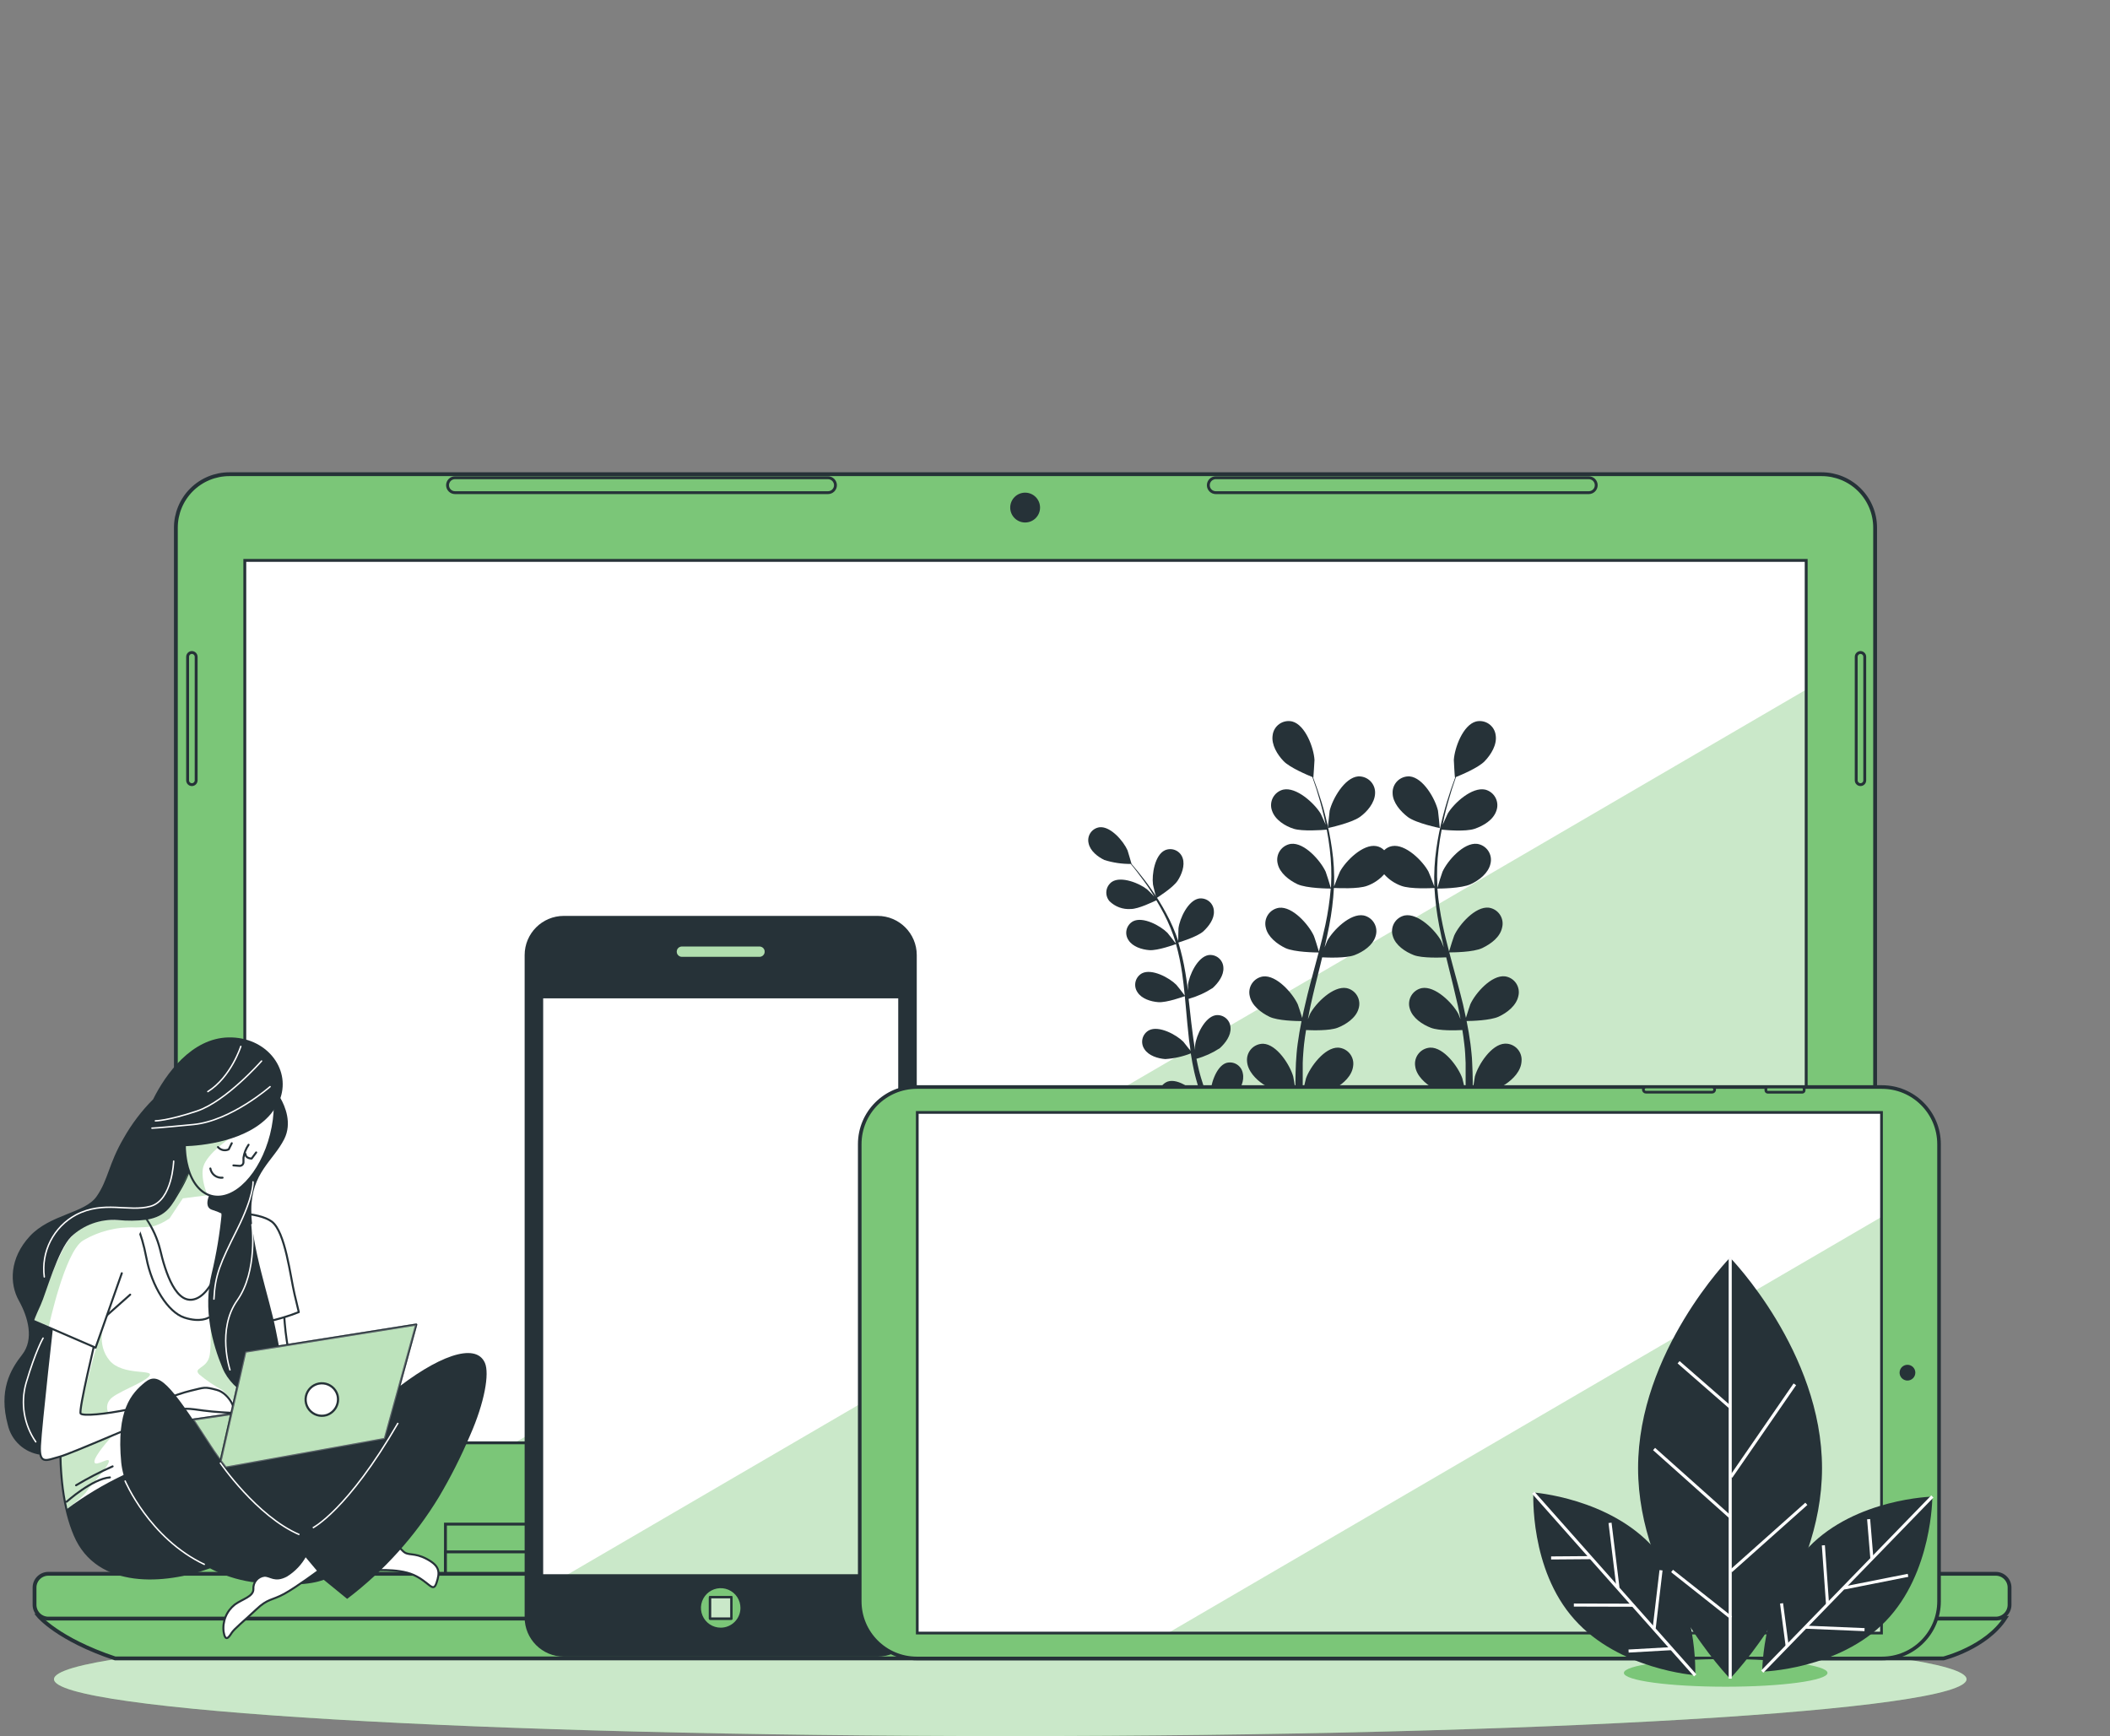 <svg width="508" height="418" viewBox="0 0 508 418" fill="none" xmlns="http://www.w3.org/2000/svg">
<rect x="0" y="0" width="508" height="418" fill="#808080" stroke="none"/>
<path d="M243.23 418C370.381 418 473.458 411.869 473.458 404.307C473.458 396.744 370.381 390.613 243.23 390.613C116.079 390.613 13.002 396.744 13.002 404.307C13.002 411.869 116.079 418 243.23 418Z" fill="#7BC678"/>
<path opacity="0.6" d="M243.23 418C370.381 418 473.458 411.869 473.458 404.307C473.458 396.744 370.381 390.613 243.23 390.613C116.079 390.613 13.002 396.744 13.002 404.307C13.002 411.869 116.079 418 243.23 418Z" fill="white"/>
<path d="M55.197 114.177H438.583C441.995 114.177 445.268 115.533 447.681 117.946C450.095 120.359 451.45 123.633 451.45 127.046V379.75H42.342V127.046C42.342 123.635 43.696 120.363 46.106 117.95C48.517 115.537 51.787 114.18 55.197 114.177Z" fill="#7BC678" stroke="#263238" stroke-width="0.921" stroke-miterlimit="10"/>
<path d="M434.855 134.932H58.937V347.393H434.855V134.932Z" fill="white"/>
<g style="mix-blend-mode:multiply" opacity="0.4">
<path d="M434.855 347.393V166.034L123.903 347.393H434.855Z" fill="#7BC678"/>
</g>
<path d="M434.855 134.932H58.937V347.393H434.855V134.932Z" stroke="#263238" stroke-width="0.69" stroke-miterlimit="10"/>
<path d="M388.404 366.967H107.246V380.82H388.404V366.967Z" fill="#7BC678" stroke="#263238" stroke-width="0.692" stroke-miterlimit="10"/>
<path d="M388.404 373.648H107.246V380.833H388.404V373.648Z" fill="#7BC678" stroke="#263238" stroke-width="0.692" stroke-miterlimit="10"/>
<path d="M9.25 389.039C9.25 389.039 13.876 394.686 27.703 399.299H467.935C467.935 399.299 478.194 396.728 482.82 389.543L9.25 389.039Z" fill="#7BC678" stroke="#263238" stroke-width="0.921" stroke-miterlimit="10"/>
<path d="M480.495 378.926H11.636C9.802 378.926 8.315 380.413 8.315 382.247V386.394C8.315 388.228 9.802 389.715 11.636 389.715H480.495C482.329 389.715 483.816 388.228 483.816 386.394V382.247C483.816 380.413 482.329 378.926 480.495 378.926Z" fill="#7BC678" stroke="#263238" stroke-width="0.921" stroke-miterlimit="10"/>
<path d="M246.81 125.803C248.794 125.803 250.402 124.195 250.402 122.211C250.402 120.227 248.794 118.618 246.81 118.618C244.826 118.618 243.218 120.227 243.218 122.211C243.218 124.195 244.826 125.803 246.81 125.803Z" fill="#263238"/>
<path d="M199.35 118.618H109.547C109.311 118.618 109.077 118.572 108.859 118.481C108.641 118.391 108.443 118.259 108.277 118.092C108.11 117.925 107.977 117.727 107.887 117.509C107.797 117.291 107.75 117.058 107.75 116.822C107.75 116.586 107.797 116.353 107.887 116.135C107.977 115.917 108.11 115.719 108.277 115.552C108.443 115.385 108.641 115.253 108.859 115.162C109.077 115.072 109.311 115.026 109.547 115.026H199.35C199.825 115.029 200.28 115.219 200.616 115.555C200.952 115.892 201.142 116.347 201.146 116.822C201.146 117.298 200.956 117.755 200.62 118.092C200.283 118.429 199.826 118.618 199.35 118.618Z" fill="#7BC678" stroke="#263238" stroke-width="0.692" stroke-miterlimit="10"/>
<path d="M382.511 118.618H292.708C292.231 118.618 291.774 118.429 291.438 118.092C291.101 117.755 290.912 117.298 290.912 116.822C290.915 116.347 291.105 115.892 291.441 115.555C291.777 115.219 292.232 115.029 292.708 115.026H382.511C382.987 115.026 383.444 115.215 383.781 115.552C384.118 115.889 384.307 116.346 384.307 116.822C384.307 117.298 384.118 117.755 383.781 118.092C383.444 118.429 382.987 118.618 382.511 118.618Z" fill="#7BC678" stroke="#263238" stroke-width="0.692" stroke-miterlimit="10"/>
<path d="M447.932 188.918C447.66 188.918 447.399 188.811 447.205 188.619C447.012 188.428 446.902 188.169 446.898 187.897V158.136C446.902 157.862 447.012 157.601 447.205 157.408C447.398 157.215 447.659 157.105 447.932 157.102C448.204 157.105 448.463 157.216 448.655 157.409C448.846 157.603 448.953 157.864 448.953 158.136V187.897C448.953 188.167 448.845 188.427 448.654 188.619C448.462 188.81 448.203 188.918 447.932 188.918Z" fill="#7BC678" stroke="#263238" stroke-width="0.692" stroke-miterlimit="10"/>
<path d="M46.192 188.918C46.058 188.918 45.925 188.891 45.801 188.84C45.677 188.789 45.565 188.713 45.47 188.619C45.375 188.524 45.3 188.411 45.249 188.287C45.197 188.163 45.171 188.031 45.171 187.897V158.136C45.171 157.864 45.278 157.603 45.469 157.409C45.66 157.216 45.92 157.105 46.192 157.102C46.465 157.105 46.726 157.215 46.919 157.408C47.112 157.601 47.222 157.862 47.225 158.136V187.897C47.222 188.169 47.112 188.428 46.918 188.619C46.725 188.811 46.464 188.918 46.192 188.918Z" fill="#7BC678" stroke="#263238" stroke-width="0.692" stroke-miterlimit="10"/>
<path d="M327.374 196.718C329.121 195.488 331.003 193.298 331.065 190.985C331.088 190.443 330.997 189.902 330.799 189.397C330.6 188.892 330.299 188.434 329.913 188.053C329.527 187.672 329.066 187.376 328.559 187.183C328.051 186.991 327.51 186.907 326.968 186.937C323.708 187.232 320.817 192.35 320.128 195.192C320.128 195.438 319.636 199.388 319.698 199.375C319.759 199.363 325.307 198.182 327.374 196.718Z" fill="#263238"/>
<path d="M299.215 258.405C299.137 257.966 298.967 257.549 298.716 257.181C298.465 256.813 298.138 256.502 297.758 256.269C297.378 256.037 296.952 255.887 296.51 255.832C296.068 255.776 295.619 255.814 295.193 255.945C292.732 256.793 291.342 261.407 291.379 263.794C291.379 263.942 291.613 265.738 291.748 266.648C291.465 265.947 291.195 265.233 290.912 264.495C290.506 263.425 290.112 262.293 289.681 261.186L289.128 259.426C288.931 258.836 288.808 258.196 288.648 257.655C288.427 256.769 288.242 255.846 288.058 254.923C290.057 254.368 291.958 253.505 293.692 252.364C295.033 251.134 296.398 249.326 296.263 247.443C296.247 247.001 296.138 246.567 295.943 246.17C295.748 245.772 295.471 245.42 295.131 245.137C294.791 244.854 294.395 244.646 293.969 244.526C293.543 244.406 293.096 244.377 292.659 244.441C290.038 244.909 288.021 249.264 287.738 251.626C287.738 251.7 287.738 252.204 287.738 252.857C287.59 251.946 287.43 251.048 287.307 250.125C286.938 247.517 286.655 244.847 286.36 242.178C286.298 241.612 286.225 241.058 286.163 240.504C288.219 239.928 290.177 239.044 291.97 237.884C293.311 236.653 294.676 234.845 294.541 232.963C294.523 232.521 294.412 232.088 294.217 231.691C294.021 231.295 293.745 230.944 293.405 230.661C293.065 230.378 292.67 230.17 292.245 230.049C291.82 229.928 291.374 229.898 290.936 229.961C288.316 230.428 286.298 234.783 286.016 237.146C286.016 237.232 286.016 237.835 286.016 238.499C285.831 237.059 285.634 235.608 285.388 234.181C284.986 231.731 284.423 229.31 283.703 226.934C284.035 226.836 288.181 225.581 289.694 224.264C291.022 223.034 292.4 221.225 292.253 219.343C292.237 218.901 292.127 218.467 291.932 218.069C291.737 217.672 291.461 217.32 291.121 217.037C290.781 216.754 290.385 216.545 289.959 216.426C289.533 216.306 289.086 216.277 288.648 216.341C286.028 216.809 284.01 221.164 283.727 223.526C283.727 223.686 283.654 225.876 283.666 226.651C283.661 226.623 283.661 226.593 283.666 226.565C282.893 224.253 281.917 222.013 280.75 219.872C279.722 217.952 278.58 216.095 277.33 214.311C276.186 212.638 275.042 211.186 274.009 209.907C273.455 209.218 272.926 208.59 272.434 208.024C272.434 208.024 271.549 204.936 271.463 204.739C270.515 202.562 267.403 198.908 264.746 199.178C264.308 199.234 263.886 199.381 263.509 199.61C263.131 199.839 262.806 200.146 262.556 200.509C262.305 200.873 262.134 201.285 262.053 201.719C261.973 202.154 261.985 202.6 262.089 203.029C262.458 204.875 264.278 206.29 265.89 207.065C267.939 207.709 270.077 208.029 272.225 208.012C272.73 208.627 273.259 209.242 273.824 210.005C274.821 211.309 275.94 212.786 277.035 214.471C277.33 214.926 277.626 215.418 277.921 215.886C277.257 215.197 276.334 214.25 276.223 214.176C274.378 212.675 269.937 210.866 267.71 212.318C267.346 212.571 267.04 212.897 266.81 213.276C266.58 213.655 266.433 214.078 266.377 214.518C266.321 214.958 266.359 215.404 266.487 215.828C266.615 216.253 266.83 216.645 267.12 216.981C267.791 217.643 268.596 218.154 269.481 218.479C270.366 218.803 271.31 218.934 272.25 218.863C274.095 218.863 277.589 217.141 278.401 216.772C279.053 217.83 279.631 218.937 280.283 220.13C281.389 222.268 282.303 224.499 283.014 226.799C283.014 226.934 283.014 227.082 283.112 227.217C282.842 226.811 281.206 224.756 281.07 224.596C279.397 222.899 275.178 220.61 272.803 221.816C272.414 222.026 272.072 222.316 271.802 222.667C271.532 223.019 271.339 223.423 271.236 223.853C271.132 224.284 271.121 224.732 271.203 225.167C271.284 225.603 271.457 226.016 271.709 226.38C272.717 227.955 274.932 228.632 276.703 228.767C278.745 228.927 282.977 227.365 283.137 227.303C283.78 229.619 284.273 231.974 284.613 234.353C284.871 236.112 285.068 237.896 285.241 239.705C284.884 239.188 283.346 237.244 283.223 237.121C281.55 235.423 277.33 233.147 274.956 234.34C274.566 234.551 274.225 234.841 273.955 235.192C273.685 235.543 273.492 235.947 273.389 236.378C273.285 236.809 273.274 237.256 273.355 237.692C273.437 238.127 273.609 238.541 273.861 238.905C274.87 240.492 277.084 241.156 278.856 241.292C280.849 241.452 284.908 239.975 285.253 239.852C285.339 240.664 285.413 241.489 285.487 242.313C285.733 244.995 285.954 247.677 286.262 250.322C286.372 251.233 286.508 252.131 286.643 253.029C286.077 252.278 285.007 250.937 284.908 250.827C283.235 249.141 279.016 246.853 276.642 248.058C276.251 248.266 275.909 248.554 275.638 248.904C275.366 249.253 275.172 249.656 275.068 250.086C274.963 250.516 274.951 250.963 275.031 251.398C275.111 251.833 275.283 252.246 275.534 252.61C276.555 254.198 278.77 254.862 280.541 254.997C282.65 254.862 284.724 254.401 286.692 253.632C286.926 255.133 287.184 256.609 287.516 258.048C287.676 258.676 287.799 259.279 287.984 259.894C288.168 260.509 288.316 261.124 288.488 261.665C288.882 262.896 289.239 263.966 289.632 265.073C289.829 265.627 290.026 266.144 290.223 266.685C289.768 265.836 288.993 264.507 288.919 264.397C287.529 262.477 283.703 259.574 281.169 260.398C280.752 260.547 280.371 260.782 280.052 261.088C279.732 261.394 279.48 261.764 279.313 262.174C279.146 262.584 279.067 263.024 279.082 263.467C279.096 263.909 279.204 264.343 279.397 264.741C280.16 266.464 282.251 267.46 283.973 267.866C285.696 268.272 289.989 267.509 290.481 267.411C290.973 268.727 291.465 270.007 291.933 271.2C293.446 274.965 294.836 278.041 295.845 280.182C296.853 282.322 297.481 283.528 297.481 283.528C297.598 283.737 297.792 283.893 298.021 283.962C298.251 284.031 298.498 284.007 298.711 283.897C298.918 283.778 299.072 283.584 299.14 283.355C299.209 283.127 299.187 282.88 299.08 282.667C299.08 282.667 298.453 281.51 297.407 279.406C296.361 277.303 294.947 274.301 293.347 270.61C292.892 269.539 292.425 268.408 291.957 267.239C292.437 267.005 296.189 265.196 297.444 263.695C298.699 262.195 299.634 260.238 299.215 258.405Z" fill="#263238"/>
<path d="M278.401 216.255C278.401 216.255 282.374 213.794 283.518 212.06C284.502 210.571 285.327 208.369 284.748 206.646C284.615 206.225 284.394 205.837 284.101 205.506C283.807 205.176 283.447 204.911 283.045 204.729C282.642 204.547 282.206 204.451 281.764 204.449C281.322 204.446 280.884 204.537 280.48 204.715C278.019 205.847 277.281 210.583 277.589 212.945C277.589 213.142 278.401 216.28 278.401 216.255Z" fill="#263238"/>
<path d="M338.95 196.718C341.005 198.243 346.639 199.375 346.639 199.375C346.639 199.375 346.27 195.438 346.208 195.192C345.556 192.35 342.641 187.232 339.381 186.937C338.839 186.905 338.296 186.988 337.788 187.18C337.28 187.371 336.818 187.667 336.432 188.049C336.046 188.431 335.744 188.889 335.546 189.395C335.349 189.901 335.259 190.442 335.284 190.985C335.309 193.236 337.191 195.364 338.95 196.718Z" fill="#263238"/>
<path d="M362.324 251.282C359.064 251.417 355.877 256.375 355.09 259.193C355.09 259.353 354.746 261.21 354.573 262.391C354.573 261.678 354.573 261.001 354.573 260.275C354.573 258.836 354.5 257.396 354.438 255.858C354.438 255.12 354.34 254.37 354.278 253.607C354.217 252.844 354.106 252.057 354.02 251.282C353.786 249.473 353.466 247.665 353.097 245.832C354.327 245.832 358.83 245.696 360.81 244.786C362.791 243.875 365.055 242.153 365.547 239.865C365.684 239.338 365.708 238.789 365.617 238.253C365.527 237.716 365.324 237.205 365.022 236.753C364.72 236.301 364.325 235.918 363.864 235.63C363.404 235.341 362.887 235.153 362.348 235.079C359.1 234.697 355.201 239.126 353.995 241.796C353.921 241.956 353.269 243.961 352.937 245.069C352.704 243.974 352.482 242.879 352.224 241.784C351.449 238.61 350.563 235.423 349.702 232.237C349.431 231.265 349.185 230.28 348.927 229.309C349.628 229.309 354.746 229.309 356.911 228.25C359.076 227.192 361.155 225.618 361.647 223.329C361.782 222.803 361.805 222.254 361.713 221.719C361.622 221.183 361.419 220.673 361.117 220.221C360.815 219.77 360.422 219.387 359.962 219.098C359.502 218.809 358.986 218.62 358.448 218.543C355.201 218.174 351.313 222.603 350.108 225.261C350.009 225.458 349.075 228.349 348.878 229.099C348.312 226.946 347.771 224.806 347.328 222.665C346.715 219.788 346.291 216.874 346.061 213.942C346.442 213.942 351.855 213.942 354.094 212.884C356.074 211.974 358.338 210.251 358.842 207.963C358.975 207.436 358.996 206.887 358.903 206.351C358.81 205.816 358.606 205.306 358.303 204.854C358 204.403 357.606 204.02 357.146 203.731C356.685 203.442 356.169 203.254 355.631 203.177C352.384 202.808 348.496 207.237 347.291 209.894C347.192 210.104 346.196 213.216 346.061 213.782C346.061 213.622 346.061 213.438 346.061 213.265C345.896 210.314 345.995 207.354 346.356 204.419C346.54 202.795 346.799 201.245 347.094 199.757C348.152 199.867 352.851 200.286 355.004 199.56C357.157 198.834 359.519 197.419 360.257 195.229C360.446 194.721 360.527 194.178 360.494 193.637C360.461 193.095 360.314 192.567 360.064 192.085C359.813 191.604 359.464 191.181 359.04 190.843C358.615 190.505 358.125 190.26 357.6 190.123C354.401 189.398 350.046 193.371 348.558 195.881C348.484 196.017 347.807 197.493 347.328 198.588C347.463 197.911 347.598 197.21 347.746 196.57C348.299 194.11 348.976 191.981 349.542 190.062C349.886 188.979 350.219 187.995 350.538 187.085C351.609 186.654 355.89 184.895 357.44 183.283C358.99 181.671 360.454 179.297 360.097 177.021C360.033 176.481 359.856 175.961 359.578 175.494C359.299 175.027 358.926 174.625 358.481 174.312C358.036 174 357.531 173.785 356.997 173.681C356.464 173.578 355.915 173.588 355.385 173.711C352.224 174.535 350.194 180.072 350.022 182.988C350.022 183.234 350.243 187.208 350.292 187.183H350.354C350.034 188.056 349.69 188.992 349.333 190.025C348.705 191.932 348.004 194.097 347.401 196.509C346.72 199.096 346.19 201.721 345.814 204.37C345.385 207.335 345.221 210.333 345.322 213.327V213.438C345.003 212.539 344.018 210.042 343.92 209.87C342.542 207.286 338.36 203.128 335.149 203.718C334.43 203.847 333.768 204.195 333.254 204.715C332.743 204.193 332.08 203.844 331.36 203.718C328.149 203.14 323.979 207.298 322.601 209.87C322.503 210.042 321.506 212.539 321.186 213.438C321.186 213.438 321.186 213.364 321.186 213.327C321.284 210.332 321.115 207.335 320.682 204.37C320.304 201.722 319.779 199.098 319.107 196.509C318.505 194.048 317.803 191.932 317.164 190.025C316.807 188.992 316.475 188.056 316.143 187.183H316.204C316.204 187.183 316.487 183.234 316.475 182.988C316.315 180.072 314.273 174.535 311.111 173.711C310.582 173.588 310.033 173.578 309.499 173.681C308.966 173.785 308.46 174 308.016 174.312C307.571 174.625 307.197 175.027 306.919 175.494C306.64 175.961 306.463 176.481 306.4 177.021C306.043 179.297 307.544 181.72 309.057 183.283C310.57 184.845 314.888 186.654 315.958 187.085C316.278 187.995 316.61 188.979 316.967 190.062C317.557 191.981 318.197 194.159 318.751 196.57C318.898 197.21 319.034 197.911 319.181 198.588C318.701 197.493 318.037 196.017 317.951 195.881C316.462 193.421 312.108 189.398 308.921 190.123C308.395 190.258 307.903 190.502 307.478 190.84C307.052 191.177 306.703 191.601 306.452 192.082C306.201 192.564 306.055 193.094 306.023 193.636C305.99 194.178 306.073 194.721 306.264 195.229C307.002 197.419 309.438 198.92 311.505 199.56C313.572 200.2 318.357 199.867 319.427 199.757C319.71 201.245 319.968 202.795 320.153 204.419C320.518 207.353 320.621 210.313 320.461 213.265C320.461 213.438 320.461 213.622 320.399 213.782C320.264 213.216 319.255 210.091 319.169 209.894C317.939 207.237 314.064 202.808 310.816 203.177C310.278 203.253 309.762 203.442 309.303 203.731C308.843 204.02 308.449 204.403 308.147 204.855C307.845 205.307 307.642 205.817 307.551 206.352C307.46 206.888 307.482 207.437 307.617 207.963C308.11 210.214 310.373 211.937 312.354 212.884C314.593 213.917 320.005 213.942 320.387 213.942C320.143 216.882 319.712 219.804 319.095 222.689C318.64 224.83 318.099 226.971 317.533 229.124C317.336 228.373 316.401 225.433 316.303 225.285C315.072 222.628 311.197 218.199 307.95 218.568C307.412 218.644 306.896 218.833 306.436 219.122C305.977 219.412 305.583 219.794 305.281 220.246C304.979 220.698 304.776 221.208 304.685 221.743C304.593 222.279 304.616 222.828 304.751 223.354C305.243 225.605 307.507 227.328 309.487 228.275C311.652 229.272 316.782 229.333 317.471 229.333C317.213 230.305 316.967 231.289 316.696 232.261C315.835 235.448 314.949 238.634 314.236 241.808C313.965 242.903 313.744 243.998 313.51 245.093C313.178 243.986 312.526 241.981 312.452 241.821C311.222 239.151 307.347 234.722 304.099 235.103C303.561 235.18 303.046 235.369 302.586 235.658C302.126 235.947 301.732 236.33 301.431 236.781C301.129 237.233 300.925 237.743 300.834 238.279C300.743 238.814 300.766 239.363 300.901 239.889C301.393 242.141 303.656 243.851 305.637 244.81C307.617 245.77 312.071 245.844 313.35 245.856C312.981 247.689 312.661 249.547 312.427 251.306C312.341 252.081 312.206 252.881 312.169 253.632C312.132 254.382 312.058 255.145 312.009 255.883C311.948 257.421 311.898 258.86 311.886 260.3C311.886 261.026 311.886 261.702 311.886 262.416C311.714 261.186 311.406 259.377 311.357 259.217C310.57 256.4 307.396 251.442 304.124 251.306C303.581 251.302 303.044 251.412 302.546 251.629C302.049 251.845 301.603 252.164 301.236 252.564C300.87 252.964 300.591 253.437 300.419 253.951C300.247 254.466 300.185 255.011 300.236 255.551C300.384 257.864 302.365 259.894 304.185 261.1C306.006 262.305 311.074 263.228 311.874 263.351C311.874 265.086 311.874 266.759 311.874 268.334C312.009 273.316 312.304 277.45 312.55 280.354C312.797 283.257 313.006 284.906 313.006 284.906C313.076 285.184 313.248 285.427 313.487 285.586C313.726 285.745 314.016 285.809 314.3 285.766C314.584 285.723 314.842 285.576 315.023 285.353C315.204 285.13 315.297 284.848 315.281 284.561C315.281 284.561 315.048 282.962 314.74 280.095C314.433 277.229 314.051 273.144 313.805 268.223C313.744 266.808 313.682 265.295 313.645 263.745C314.457 263.671 319.439 263.166 321.469 262.01C323.499 260.853 325.48 259.02 325.775 256.732C325.862 256.196 325.835 255.648 325.697 255.123C325.559 254.598 325.312 254.108 324.972 253.685C324.632 253.261 324.207 252.914 323.724 252.665C323.242 252.417 322.712 252.272 322.17 252.241C318.898 252.155 315.404 256.904 314.433 259.623C314.371 259.795 313.867 261.961 313.645 263.068C313.645 262.133 313.645 261.21 313.645 260.226C313.645 258.836 313.645 257.347 313.645 255.908C313.645 255.169 313.731 254.419 313.768 253.656C313.805 252.893 313.904 252.155 313.965 251.405C314.088 250.285 314.26 249.153 314.445 248.009C315.909 248.083 320.079 248.206 322.035 247.455C323.991 246.705 326.452 245.106 327.079 242.891C327.248 242.375 327.306 241.829 327.25 241.289C327.193 240.749 327.024 240.227 326.752 239.757C326.481 239.286 326.113 238.879 325.673 238.56C325.234 238.242 324.732 238.02 324.2 237.908C320.99 237.318 316.819 241.489 315.429 244.06L314.888 245.401C315.085 244.294 315.294 243.186 315.54 242.079C316.229 238.917 317.041 235.718 317.84 232.507L318.32 230.502C319.55 230.563 324.077 230.748 326.132 229.961C328.186 229.173 330.548 227.611 331.188 225.396C331.354 224.879 331.411 224.333 331.353 223.793C331.295 223.253 331.124 222.731 330.852 222.261C330.579 221.791 330.211 221.384 329.771 221.066C329.33 220.747 328.828 220.525 328.297 220.413C325.086 219.823 320.916 223.994 319.526 226.565C319.526 226.663 319.206 227.34 318.898 228.115C319.304 226.368 319.685 224.621 320.018 222.874C320.6 219.881 320.979 216.851 321.149 213.807C321.838 213.807 326.968 214.127 329.195 213.265C330.757 212.694 332.152 211.742 333.254 210.497C334.357 211.742 335.752 212.694 337.314 213.265C339.541 214.127 344.695 213.844 345.359 213.807C345.536 216.851 345.914 219.88 346.491 222.874C346.823 224.621 347.205 226.368 347.611 228.115C347.303 227.34 347.032 226.663 346.983 226.565C345.605 223.994 341.435 219.823 338.212 220.413C337.681 220.525 337.179 220.747 336.739 221.066C336.299 221.384 335.931 221.792 335.66 222.262C335.388 222.732 335.219 223.254 335.163 223.794C335.106 224.334 335.164 224.88 335.333 225.396C335.973 227.611 338.347 229.173 340.377 229.961C342.407 230.748 346.983 230.563 348.189 230.502C348.349 231.179 348.509 231.843 348.681 232.507C349.468 235.718 350.28 238.917 350.981 242.079C351.227 243.186 351.424 244.294 351.633 245.401C351.363 244.724 351.129 244.171 351.08 244.06C349.702 241.489 345.532 237.318 342.309 237.908C341.777 238.02 341.275 238.242 340.835 238.56C340.396 238.879 340.028 239.286 339.756 239.757C339.485 240.227 339.315 240.749 339.259 241.289C339.203 241.829 339.261 242.375 339.43 242.891C340.07 245.106 342.444 246.668 344.474 247.455C346.503 248.243 350.625 248.083 352.076 248.009C352.248 249.153 352.433 250.285 352.544 251.405C352.617 252.155 352.728 252.881 352.753 253.656C352.777 254.431 352.827 255.169 352.863 255.908C352.863 257.347 352.863 258.836 352.863 260.226C352.863 261.21 352.863 262.133 352.863 263.068C352.63 261.961 352.125 259.795 352.064 259.623C351.092 256.867 347.598 252.118 344.326 252.241C343.784 252.272 343.255 252.417 342.772 252.665C342.289 252.914 341.864 253.261 341.525 253.685C341.185 254.108 340.938 254.598 340.799 255.123C340.661 255.648 340.635 256.196 340.722 256.732C341.017 259.02 343.182 260.927 345.027 262.01C346.872 263.093 352.039 263.671 352.851 263.745C352.851 265.295 352.765 266.808 352.691 268.223C352.458 273.144 352.076 277.241 351.769 280.095C351.461 282.95 351.215 284.561 351.215 284.561C351.2 284.848 351.292 285.13 351.473 285.353C351.655 285.576 351.913 285.723 352.197 285.766C352.481 285.809 352.77 285.745 353.01 285.586C353.249 285.427 353.42 285.184 353.491 284.906C353.491 284.906 353.7 283.245 353.958 280.354C354.217 277.463 354.5 273.316 354.623 268.334C354.623 266.759 354.684 265.086 354.684 263.351C355.484 263.228 360.417 262.404 362.385 261.1C364.353 259.795 366.186 257.864 366.322 255.551C366.378 254.999 366.316 254.442 366.139 253.917C365.962 253.391 365.674 252.91 365.295 252.505C364.916 252.101 364.455 251.782 363.942 251.571C363.43 251.36 362.878 251.261 362.324 251.282Z" fill="#263238"/>
<path d="M68.274 313.88C68.274 313.88 68.483 322.233 69.898 326.712C70.926 329.776 72.159 332.769 73.588 335.668C73.588 335.668 68.299 338.522 65.85 338.732C63.403 338.941 60.155 327.93 60.155 320.4C60.155 312.871 62.984 310.619 68.274 313.88Z" fill="white" stroke="#263238" stroke-width="0.485" stroke-linecap="round" stroke-linejoin="round"/>
<path d="M53.524 291.992C53.524 291.992 62.135 291.673 65.42 294.121C68.704 296.569 69.897 307.359 70.919 311.64L71.94 315.922C69.544 316.867 67.075 317.616 64.558 318.161C63.599 318.232 62.646 318.368 61.705 318.567C61.705 318.567 59.109 303.754 56.058 299.423C54.515 297.195 52.813 295.082 50.965 293.1C50.965 293.1 49.587 291.451 53.524 291.992Z" fill="white" stroke="#263238" stroke-width="0.485" stroke-linecap="round" stroke-linejoin="round"/>
<path d="M46.487 278.841C45.776 281.566 44.678 284.177 43.227 286.591C40.767 290.664 39.758 293.506 32.229 293.715C24.701 293.924 20.826 300.063 17.603 318.358C14.38 336.652 12.51 356.854 18.009 369.686C23.507 382.518 39.746 381.263 50.35 377.425C60.954 373.586 63.39 361.541 63.587 348.513C63.783 335.484 63.796 314.901 61.754 304.505C59.712 294.109 53.819 291.882 51.162 291.07C48.505 290.258 51.986 285.361 51.986 285.361L46.487 278.841Z" fill="white"/>
<g style="mix-blend-mode:multiply" opacity="0.4">
<path d="M24.984 318.813C24.984 318.813 23.188 323.734 26.374 327.561C29.56 331.387 37.446 329.554 35.92 331.338C34.395 333.121 27.567 335.324 26.374 337.108C26.024 337.557 25.819 338.102 25.783 338.67C25.748 339.239 25.886 339.805 26.177 340.294C26.177 340.294 19.903 341.414 19.46 340.356C19.018 339.298 23.151 324.472 23.151 324.472L24.984 318.813Z" fill="#7BC678"/>
</g>
<g style="mix-blend-mode:multiply" opacity="0.4">
<path d="M26.903 345.867C26.903 345.867 22.536 350.641 22.733 352.019C22.929 353.397 26.903 350.235 26.116 352.216C25.328 354.197 21.933 357.395 20.936 358.982C19.94 360.57 16.016 363.387 16.016 363.387L14.613 352.622L14.343 350.739L26.903 345.867Z" fill="#7BC678"/>
</g>
<path d="M46.487 278.841C45.776 281.566 44.678 284.177 43.227 286.591C40.767 290.664 39.758 293.506 32.229 293.715C24.701 293.924 20.826 300.063 17.603 318.358C14.38 336.652 12.51 356.854 18.009 369.686C23.507 382.518 39.746 381.263 50.35 377.425C60.954 373.586 63.39 361.541 63.587 348.513C63.783 335.484 63.796 314.901 61.754 304.505C59.712 294.109 53.819 291.882 51.162 291.07C48.505 290.258 51.986 285.361 51.986 285.361L46.487 278.841Z" stroke="#263238" stroke-width="0.485" stroke-linecap="round" stroke-linejoin="round"/>
<path d="M53.524 291.992C52.763 291.622 51.973 291.313 51.162 291.07C48.517 290.258 51.986 285.361 51.986 285.361L46.487 278.841C45.776 281.566 44.678 284.177 43.227 286.591C41.148 290.049 40.09 292.62 35.194 293.444C36.747 295.682 37.881 298.183 38.54 300.826C39.771 306.129 42.403 314.679 47.299 312.649C51.949 310.718 55.48 299.559 53.524 291.992Z" fill="white"/>
<g style="mix-blend-mode:multiply" opacity="0.4">
<path d="M40.828 293.346C39.538 294.262 38.098 294.945 36.572 295.363L35.342 293.26C35.342 293.26 40.422 293.887 45.503 282.187C46.608 284.354 48.169 286.255 50.079 287.76L44.015 288.535" fill="#7BC678"/>
</g>
<path d="M53.524 291.992C52.763 291.622 51.973 291.313 51.162 291.07C48.517 290.258 51.986 285.361 51.986 285.361L46.487 278.841C45.776 281.566 44.678 284.177 43.227 286.591C41.148 290.049 40.09 292.62 35.194 293.444C36.747 295.682 37.881 298.183 38.54 300.826C39.771 306.129 42.403 314.679 47.299 312.649C51.949 310.718 55.48 299.559 53.524 291.992Z" stroke="#263238" stroke-width="0.485" stroke-linecap="round" stroke-linejoin="round"/>
<path d="M25.488 316.918L31.344 311.714" stroke="#263238" stroke-width="0.485" stroke-linecap="round" stroke-linejoin="round"/>
<path d="M32.23 293.715C32.23 293.715 33.952 296.077 35.256 302.918C36.56 309.758 40.459 315.946 44.371 317.238C48.283 318.53 50.227 317.238 50.227 317.238" stroke="#263238" stroke-width="0.485" stroke-linecap="round" stroke-linejoin="round"/>
<path d="M12.879 316.328C12.879 316.328 9.828 343.395 9.619 348.094C9.41 352.794 11.243 351.564 14.306 350.752C17.369 349.94 34.875 342.14 38.91 340.762C42.945 339.384 43.597 338.929 46.857 339.335C49.711 339.762 52.585 340.037 55.468 340.159C57.51 340.159 55.259 335.471 52.208 334.659C49.157 333.847 49.354 334.044 45.897 334.856C42.44 335.668 36.929 338.117 31.024 339.335C25.119 340.553 20.026 340.971 19.424 340.356C18.821 339.74 23.114 322.024 23.114 322.024L12.879 316.328Z" fill="white" stroke="#263238" stroke-width="0.485" stroke-linecap="round" stroke-linejoin="round"/>
<path d="M35.194 293.444C32.923 293.715 30.63 293.736 28.355 293.506C26.273 293.358 24.184 293.645 22.22 294.351C20.257 295.056 18.462 296.164 16.951 297.603C13.691 300.851 10.8 311.444 9.57 314.101C8.339 316.758 7.946 317.964 7.946 317.964L23.015 324.485L29.326 306.559" fill="white"/>
<g style="mix-blend-mode:multiply" opacity="0.4">
<path d="M35.034 293.309C32.072 293.628 29.094 293.771 26.116 293.739C24.316 293.766 22.545 294.19 20.928 294.981C19.312 295.772 17.891 296.911 16.766 298.316C13.974 301.503 8.253 317.841 8.253 317.841L11.759 319.342C11.759 319.342 15.573 301.503 19.94 298.722C23.779 296.433 28.208 295.325 32.672 295.536C33.903 295.536 35.281 295.45 36.154 295.363L35.034 293.309Z" fill="#7BC678"/>
</g>
<path d="M35.194 293.444C32.923 293.715 30.63 293.736 28.355 293.506C26.273 293.358 24.184 293.645 22.22 294.351C20.257 295.056 18.462 296.164 16.951 297.603C13.691 300.851 10.8 311.444 9.57 314.101C8.339 316.758 7.946 317.964 7.946 317.964L23.015 324.485L29.326 306.559" stroke="#263238" stroke-width="0.485" stroke-linecap="round" stroke-linejoin="round"/>
<path d="M16.041 361.578C16.041 361.578 22.191 356.042 26.46 355.722" stroke="#263238" stroke-width="0.485" stroke-linecap="round" stroke-linejoin="round"/>
<path d="M27.112 353.065C24.088 354.397 21.151 355.918 18.316 357.617" stroke="#263238" stroke-width="0.485" stroke-linecap="round" stroke-linejoin="round"/>
<path d="M65.25 273.168C67.653 263.62 65.158 254.761 59.676 253.381C54.195 252.001 47.803 258.622 45.399 268.17C42.996 277.718 45.492 286.576 50.973 287.956C56.455 289.336 62.847 282.715 65.25 273.168Z" fill="white"/>
<g style="mix-blend-mode:multiply" opacity="0.4">
<path d="M49.932 287.588C49.243 286.21 48.333 282.901 48.985 280.809C49.981 277.635 55.345 274.067 55.345 274.067C55.345 274.067 52.885 274.657 50.424 275.039C47.964 275.42 44.556 275.974 44.556 275.974L45.405 281.929C46.549 284.611 47.939 286.801 49.932 287.588Z" fill="#7BC678"/>
</g>
<path d="M65.25 273.168C67.653 263.62 65.158 254.761 59.676 253.381C54.195 252.001 47.803 258.622 45.399 268.17C42.996 277.718 45.492 286.576 50.973 287.956C56.455 289.336 62.847 282.715 65.25 273.168Z" stroke="#263238" stroke-width="0.485" stroke-linecap="round" stroke-linejoin="round"/>
<g style="mix-blend-mode:multiply" opacity="0.4">
<path d="M45.479 282.458C44.544 284.303 41.64 290.061 38.639 291.956C37.792 292.502 36.867 292.916 35.895 293.186" fill="#7BC678"/>
</g>
<g style="mix-blend-mode:multiply" opacity="0.4">
<path d="M50.374 312.649C50.374 312.649 51.174 323.98 50.374 326.773C49.575 329.566 46.401 329.357 47.988 330.944C49.717 332.383 51.583 333.648 53.561 334.721L56.341 337.514L56.968 333.281C56.968 333.281 54.975 333.884 52.983 326.921C51.711 322.246 50.838 317.472 50.374 312.649Z" fill="#7BC678"/>
</g>
<path d="M59.847 275.629C59.2 276.566 58.779 277.64 58.617 278.767C58.617 279.136 58.617 279.468 58.617 279.739C58.628 279.868 58.611 279.998 58.566 280.12C58.522 280.242 58.452 280.353 58.361 280.446C58.27 280.538 58.16 280.61 58.038 280.655C57.917 280.701 57.787 280.72 57.657 280.711L56.193 280.6" stroke="#263238" stroke-width="0.485" stroke-linecap="round" stroke-linejoin="round"/>
<path d="M53.586 283.553C52.906 283.628 52.222 283.441 51.676 283.029C51.129 282.618 50.761 282.013 50.645 281.338" stroke="#263238" stroke-width="0.485" stroke-linecap="round" stroke-linejoin="round"/>
<path d="M55.8 275.26L55.062 276.737C54.631 276.943 54.143 277 53.676 276.9C53.209 276.8 52.788 276.548 52.478 276.183" stroke="#263238" stroke-width="0.485" stroke-linecap="round" stroke-linejoin="round"/>
<path d="M61.68 277.475L60.585 278.951C60.585 278.951 59.109 278.951 59.109 277.844" stroke="#263238" stroke-width="0.485" stroke-linecap="round" stroke-linejoin="round"/>
<path d="M67.511 264.384C69.972 257.138 63.981 249.621 55.037 249.781C46.094 249.941 39.832 258.688 36.867 264.68C34.095 267.458 31.712 270.6 29.782 274.018C26.091 280.329 26.091 283.995 23.262 288.068C20.432 292.14 12.067 292.349 7.171 297.652C2.275 302.954 2.25 309.057 4.526 313.129C6.802 317.201 8.217 322.492 5.338 326.158C2.459 329.824 -0.358 334.77 1.881 343.075C2.302 344.929 3.279 346.611 4.682 347.895C6.084 349.178 7.846 350.004 9.73 350.26C9.607 349.565 9.57 348.859 9.619 348.156C9.779 344.465 11.649 327.474 12.473 319.957L7.995 318.013C7.995 318.013 8.401 316.783 9.619 314.15C10.837 311.517 13.691 300.9 17 297.652C18.512 296.215 20.308 295.11 22.271 294.407C24.235 293.703 26.323 293.417 28.404 293.567C30.679 293.797 32.973 293.777 35.244 293.506C36.615 293.339 37.925 292.84 39.061 292.054C40.197 291.267 41.125 290.216 41.764 288.99L42.083 288.461V288.4C42.428 287.834 42.772 287.231 43.154 286.604C44.037 285.115 44.794 283.556 45.417 281.941C44.796 280.016 44.465 278.009 44.433 275.986C48.443 275.851 59.54 274.867 65.149 268.272C65.481 267.866 65.789 267.46 66.06 267.042C65.979 269.118 65.683 271.179 65.174 273.193C64.139 277.819 61.804 282.054 58.445 285.398L57.854 285.902L57.485 286.198C57.301 286.333 57.129 286.468 56.944 286.579C56.814 286.674 56.679 286.76 56.538 286.837C56.371 286.949 56.199 287.052 56.021 287.145L55.591 287.366L55.074 287.588L54.644 287.748L54.127 287.908L53.696 288.019C52.777 288.228 51.823 288.228 50.904 288.019L50.547 287.896C50.156 288.63 50.029 289.478 50.19 290.295C50.254 290.5 50.37 290.686 50.528 290.833C50.685 290.98 50.879 291.083 51.088 291.131C51.878 291.369 52.647 291.669 53.389 292.029C52.92 297.003 52.098 301.936 50.928 306.793C48.886 315.344 51.125 323.488 53.573 329.394C56.021 335.299 63.55 338.965 66.195 335.545C68.84 332.125 68.028 328.422 66.404 320.265C64.78 312.108 60.499 300.309 60.499 291.34C60.499 282.371 65.789 279.529 68.446 274.239C70.353 270.413 68.655 266.378 67.511 264.384Z" fill="#263238"/>
<path d="M65.026 261.641C65.026 261.641 55.628 269.872 46.574 270.757C37.519 271.643 36.584 271.631 36.584 271.631" stroke="white" stroke-width="0.346" stroke-linecap="round" stroke-linejoin="round"/>
<path d="M62.972 255.465C62.972 255.465 54.447 265.172 47.398 267.522C40.349 269.872 37.409 269.872 37.409 269.872" stroke="white" stroke-width="0.346" stroke-linecap="round" stroke-linejoin="round"/>
<path d="M57.977 251.946C57.977 251.946 55.627 259.328 50.042 262.822" stroke="white" stroke-width="0.346" stroke-linecap="round" stroke-linejoin="round"/>
<path d="M41.813 279.566C41.813 279.566 41.517 288.978 36.228 290.442C30.938 291.906 25.07 288.978 18.304 292.497C15.663 293.918 13.518 296.109 12.153 298.779C10.788 301.45 10.269 304.472 10.665 307.445" stroke="white" stroke-width="0.346" stroke-linecap="round" stroke-linejoin="round"/>
<path d="M8.61 347.159C7.209 345.125 6.272 342.808 5.866 340.371C5.46 337.935 5.595 335.439 6.261 333.06C8.61 325.125 10.37 322.184 10.37 322.184" stroke="white" stroke-width="0.346" stroke-linecap="round" stroke-linejoin="round"/>
<path d="M60.659 294.847C60.659 294.847 62.123 306.018 57.129 313.068C52.134 320.117 55.369 329.824 55.369 329.824" stroke="white" stroke-width="0.346" stroke-linecap="round" stroke-linejoin="round"/>
<path d="M60.917 284.561C60.917 284.561 61.212 287.797 57.091 296.028C52.97 304.259 51.802 306.904 51.506 312.785" stroke="white" stroke-width="0.346" stroke-linecap="round" stroke-linejoin="round"/>
<path d="M89.126 378.138C89.126 378.138 95.731 377.498 99.557 379.196C103.383 380.894 104.244 383.662 105.093 381.116C105.942 378.569 105.942 377.068 102.756 375.37C99.57 373.672 98.278 374.73 97.011 373.451C96.389 372.783 95.672 372.211 94.883 371.753C94.883 371.753 91.475 371.322 91.254 373.242C91.032 375.161 87.858 375.788 87.858 375.788L89.126 378.138Z" fill="white" stroke="#263238" stroke-width="0.485" stroke-miterlimit="10"/>
<path d="M116.743 328.139C114.504 323.045 105.167 326.539 94.341 335.262C80.329 346.556 69.442 349.189 63.587 349.644V349.46C60.536 348.033 56.206 347.971 51.051 348.808C50.891 348.574 50.731 348.34 50.584 348.094C40.742 332.826 38.159 330.181 34.899 332.826C31.639 335.471 27.973 339.544 29.191 352.179C29.3 353.173 29.489 354.156 29.757 355.119C24.912 357.422 20.305 360.195 16.003 363.399C16.477 365.551 17.144 367.655 17.996 369.686C23.471 382.481 39.684 381.312 50.276 377.462C53.479 379.194 56.959 380.356 60.56 380.894C68.95 381.94 74.621 381.632 77.943 380.365L83.577 384.966C92.446 378.237 99.96 369.887 105.72 360.36C108.529 355.609 111.019 350.677 113.175 345.597C116.681 337.661 117.875 330.698 116.743 328.139Z" fill="#263238"/>
<path d="M50.559 348.045C51.732 349.879 53.014 351.642 54.397 353.323L92.644 346.458L80.6 336.812L46.487 341.807C47.656 343.604 49.022 345.695 50.559 348.045Z" fill="#7BC678" stroke="#263238" stroke-width="0.485" stroke-linecap="round" stroke-linejoin="round"/>
<path opacity="0.5" d="M50.559 348.045C51.732 349.879 53.014 351.642 54.397 353.323L92.644 346.458L80.6 336.812L46.487 341.807C47.656 343.604 49.022 345.695 50.559 348.045Z" fill="white" stroke="#263238" stroke-width="0.528" stroke-linecap="round" stroke-linejoin="round"/>
<path d="M59.072 325.444L53.118 351.736C53.536 352.29 53.967 352.831 54.348 353.36L92.644 346.458L100.209 318.924L59.072 325.444Z" fill="#7BC678" stroke="#263238" stroke-width="0.485" stroke-linecap="round" stroke-linejoin="round"/>
<path d="M78.558 340.737C77.817 340.947 77.031 340.934 76.298 340.699C75.565 340.465 74.918 340.019 74.437 339.418C73.956 338.817 73.662 338.088 73.594 337.321C73.526 336.554 73.685 335.784 74.052 335.108C74.419 334.431 74.978 333.878 75.657 333.517C76.338 333.156 77.109 333.004 77.875 333.08C78.641 333.155 79.368 333.455 79.964 333.942C80.56 334.429 81 335.08 81.228 335.816C81.519 336.822 81.402 337.903 80.902 338.824C80.403 339.745 79.56 340.432 78.558 340.737Z" fill="white"/>
<path opacity="0.5" d="M59.072 325.444L53.118 351.736C53.536 352.29 53.967 352.831 54.348 353.36L92.644 346.458L100.209 318.924L59.072 325.444Z" fill="white" stroke="#263238" stroke-width="0.528" stroke-linecap="round" stroke-linejoin="round"/>
<path d="M78.558 340.737C77.817 340.947 77.031 340.934 76.298 340.699C75.565 340.465 74.918 340.019 74.437 339.418C73.956 338.817 73.662 338.088 73.594 337.321C73.526 336.554 73.685 335.784 74.052 335.108C74.419 334.431 74.978 333.878 75.657 333.517C76.338 333.156 77.109 333.004 77.875 333.08C78.641 333.155 79.368 333.455 79.964 333.942C80.56 334.429 81 335.08 81.228 335.816C81.519 336.822 81.402 337.903 80.902 338.824C80.403 339.745 79.56 340.432 78.558 340.737Z" fill="white" stroke="#263238" stroke-width="0.528" stroke-linecap="round" stroke-linejoin="round"/>
<path d="M76.651 378.224C76.651 378.224 71.386 382.137 68.422 383.761C65.457 385.385 64.51 384.831 61.668 387.538C58.826 390.244 56.415 392.127 55.738 393.209C55.062 394.292 54.25 395.362 53.844 392.939C53.678 391.695 53.84 390.43 54.315 389.269C54.79 388.107 55.561 387.091 56.55 386.32C58.432 384.966 61.004 384.425 61.004 382.629C60.942 381.845 61.189 381.067 61.692 380.463C62.195 379.858 62.915 379.474 63.698 379.393C65.186 379.393 66.158 380.87 68.963 379.393C70.891 378.202 72.473 376.527 73.551 374.533L76.651 378.224Z" fill="white" stroke="#263238" stroke-width="0.485" stroke-miterlimit="10"/>
<path d="M30.077 356.473C30.077 356.473 35.895 370.387 49.304 376.711" stroke="white" stroke-width="0.346" stroke-miterlimit="10"/>
<path d="M75.311 367.865C75.311 367.865 83.639 363.694 95.842 342.607" stroke="white" stroke-width="0.346" stroke-miterlimit="10"/>
<path d="M52.983 352.167C52.983 352.167 61.803 365.097 72.088 369.502" stroke="white" stroke-width="0.346" stroke-miterlimit="10"/>
<path d="M211.282 220.524H135.749C130.538 220.524 126.313 224.749 126.313 229.961V389.432C126.313 394.644 130.538 398.869 135.749 398.869H211.282C216.493 398.869 220.717 394.644 220.717 389.432V229.961C220.717 224.749 216.493 220.524 211.282 220.524Z" fill="#263238"/>
<path d="M216.522 240.111H130.508V379.295H216.522V240.111Z" fill="white"/>
<g style="mix-blend-mode:multiply" opacity="0.4">
<path d="M216.522 332.519L136.339 379.282H216.522V332.519Z" fill="#7BC678"/>
</g>
<path d="M216.522 240.111H130.508V379.295H216.522V240.111Z" stroke="#263238" stroke-width="0.528" stroke-miterlimit="10"/>
<path d="M182.865 230.367H164.166C163.84 230.367 163.527 230.237 163.296 230.006C163.066 229.775 162.936 229.463 162.936 229.136C162.936 228.81 163.066 228.497 163.296 228.266C163.527 228.036 163.84 227.906 164.166 227.906H182.865C183.191 227.906 183.504 228.036 183.735 228.266C183.966 228.497 184.095 228.81 184.095 229.136C184.095 229.463 183.966 229.775 183.735 230.006C183.504 230.237 183.191 230.367 182.865 230.367Z" fill="#7BC678"/>
<path opacity="0.4" d="M182.865 230.367H164.166C163.84 230.367 163.527 230.237 163.296 230.006C163.066 229.775 162.936 229.463 162.936 229.136C162.936 228.81 163.066 228.497 163.296 228.266C163.527 228.036 163.84 227.906 164.166 227.906H182.865C183.191 227.906 183.504 228.036 183.735 228.266C183.966 228.497 184.095 228.81 184.095 229.136C184.095 229.463 183.966 229.775 183.735 230.006C183.504 230.237 183.191 230.367 182.865 230.367Z" fill="white"/>
<path d="M178.621 387.144C178.621 386.134 178.321 385.147 177.76 384.307C177.199 383.468 176.402 382.813 175.469 382.427C174.536 382.04 173.51 381.939 172.519 382.136C171.529 382.333 170.619 382.82 169.905 383.534C169.191 384.248 168.705 385.158 168.508 386.148C168.311 387.138 168.412 388.165 168.799 389.098C169.185 390.031 169.84 390.828 170.679 391.389C171.519 391.95 172.506 392.25 173.515 392.25C174.869 392.25 176.168 391.712 177.125 390.754C178.083 389.797 178.621 388.498 178.621 387.144Z" fill="#7BC678" stroke="#263238" stroke-width="0.704" stroke-miterlimit="10"/>
<path d="M176.099 384.56H170.932V389.728H176.099V384.56Z" fill="#7BC678" stroke="#263238" stroke-width="0.528" stroke-linecap="round" stroke-linejoin="round"/>
<path opacity="0.6" d="M176.099 384.56H170.932V389.728H176.099V384.56Z" fill="white" stroke="#263238" stroke-width="0.528" stroke-linecap="round" stroke-linejoin="round"/>
<path d="M176.099 384.56H170.932V389.728H176.099V384.56Z" stroke="#263238" stroke-width="0.528" stroke-linecap="round" stroke-linejoin="round"/>
<path d="M466.839 385.557V275.482C466.839 267.885 460.682 261.727 453.086 261.727H220.742C213.146 261.727 206.989 267.885 206.989 275.482V385.557C206.989 393.153 213.146 399.312 220.742 399.312H453.086C460.682 399.312 466.839 393.153 466.839 385.557Z" fill="#7BC678" stroke="#263238" stroke-width="0.869" stroke-miterlimit="10"/>
<path d="M452.988 393.197V267.842H220.841V393.197H452.988Z" fill="white"/>
<g style="mix-blend-mode:multiply" opacity="0.4">
<path d="M452.988 293.001L281.218 393.185H452.988V293.001Z" fill="#7BC678"/>
</g>
<path d="M452.988 393.197V267.842H220.841V393.197H452.988Z" stroke="#263238" stroke-width="0.652" stroke-miterlimit="10"/>
<path d="M459.237 332.396C458.862 332.396 458.495 332.284 458.183 332.075C457.871 331.867 457.628 331.57 457.485 331.223C457.342 330.876 457.305 330.495 457.38 330.127C457.454 329.759 457.635 329.421 457.902 329.157C458.168 328.892 458.506 328.713 458.875 328.641C459.243 328.569 459.624 328.609 459.97 328.754C460.316 328.899 460.611 329.144 460.818 329.457C461.025 329.77 461.134 330.138 461.131 330.513C461.128 331.014 460.927 331.492 460.572 331.845C460.217 332.198 459.737 332.396 459.237 332.396Z" fill="#263238"/>
<path d="M425.604 262.982H433.908C434.159 262.982 434.363 262.778 434.363 262.527V262.182C434.363 261.931 434.159 261.727 433.908 261.727H425.604C425.353 261.727 425.149 261.931 425.149 262.182V262.527C425.149 262.778 425.353 262.982 425.604 262.982Z" fill="#7BC678" stroke="#263238" stroke-width="0.653" stroke-miterlimit="10"/>
<path d="M396.276 262.97H412.183C412.266 262.971 412.349 262.956 412.426 262.925C412.504 262.895 412.575 262.849 412.634 262.79C412.694 262.732 412.741 262.662 412.773 262.585C412.806 262.508 412.822 262.426 412.822 262.342C412.822 262.259 412.806 262.176 412.773 262.099C412.741 262.022 412.694 261.953 412.634 261.894C412.575 261.836 412.504 261.79 412.426 261.759C412.349 261.728 412.266 261.713 412.183 261.715H396.276C396.11 261.715 395.95 261.781 395.833 261.898C395.715 262.016 395.649 262.176 395.649 262.342C395.649 262.509 395.715 262.668 395.833 262.786C395.95 262.904 396.11 262.97 396.276 262.97Z" fill="#7BC678" stroke="#263238" stroke-width="0.653" stroke-miterlimit="10"/>
<path d="M439.985 402.793C439.985 404.627 429.011 406.115 415.479 406.115C401.947 406.115 390.962 404.639 390.962 402.793C390.962 400.948 401.935 399.459 415.479 399.459C429.024 399.459 439.985 400.948 439.985 402.793Z" fill="#7BC678"/>
<path d="M394.382 353.483C394.382 381.485 416.525 404.171 416.525 404.171C416.525 404.171 438.668 381.485 438.668 353.483C438.668 325.481 416.525 302.794 416.525 302.794C416.525 302.794 394.382 325.481 394.382 353.483Z" fill="#263238"/>
<path d="M416.562 404.171V302.794" stroke="white" stroke-width="0.738" stroke-miterlimit="10"/>
<path d="M416.562 338.83L404.137 327.991" stroke="white" stroke-width="0.738" stroke-miterlimit="10"/>
<path d="M416.759 355.587L432.124 333.306" stroke="white" stroke-width="0.738" stroke-miterlimit="10"/>
<path d="M416.562 365.245L398.232 348.882" stroke="white" stroke-width="0.738" stroke-miterlimit="10"/>
<path d="M416.759 378.249L434.892 362.083" stroke="white" stroke-width="0.738" stroke-miterlimit="10"/>
<path d="M416.759 389.482L402.562 378.249" stroke="white" stroke-width="0.738" stroke-miterlimit="10"/>
<path d="M379.017 389.875C389.793 402.031 408.135 403.335 408.135 403.335C408.135 403.335 409.033 384.966 398.294 372.811C387.554 360.656 369.175 359.352 369.175 359.352C369.175 359.352 368.204 377.781 379.017 389.875Z" fill="#263238"/>
<path d="M408.135 403.384L369.139 359.401" stroke="white" stroke-width="0.738" stroke-miterlimit="10"/>
<path d="M383.003 375.038L373.444 375.112" stroke="white" stroke-width="0.738" stroke-miterlimit="10"/>
<path d="M389.535 382.235L387.628 366.66" stroke="white" stroke-width="0.738" stroke-miterlimit="10"/>
<path d="M393.164 386.492L378.918 386.455" stroke="white" stroke-width="0.738" stroke-miterlimit="10"/>
<path d="M398.257 392.065L399.905 378.077" stroke="white" stroke-width="0.738" stroke-miterlimit="10"/>
<path d="M402.575 396.937L392.094 397.528" stroke="white" stroke-width="0.738" stroke-miterlimit="10"/>
<path d="M435.532 372.442C424.214 384.081 424.275 402.486 424.275 402.486C424.275 402.486 442.667 402.006 453.972 390.355C465.277 378.704 465.228 360.348 465.228 360.348C465.228 360.348 446.837 360.791 435.532 372.442Z" fill="#263238"/>
<path d="M424.275 402.486L465.228 360.311" stroke="white" stroke-width="0.738" stroke-miterlimit="10"/>
<path d="M450.675 375.296L449.888 365.774" stroke="white" stroke-width="0.738" stroke-miterlimit="10"/>
<path d="M443.983 382.346L459.372 379.295" stroke="white" stroke-width="0.738" stroke-miterlimit="10"/>
<path d="M439.997 386.283L438.988 372.073" stroke="white" stroke-width="0.738" stroke-miterlimit="10"/>
<path d="M434.83 391.782L448.903 392.373" stroke="white" stroke-width="0.738" stroke-miterlimit="10"/>
<path d="M430.291 396.457L428.925 386.049" stroke="white" stroke-width="0.738" stroke-miterlimit="10"/>
</svg>
